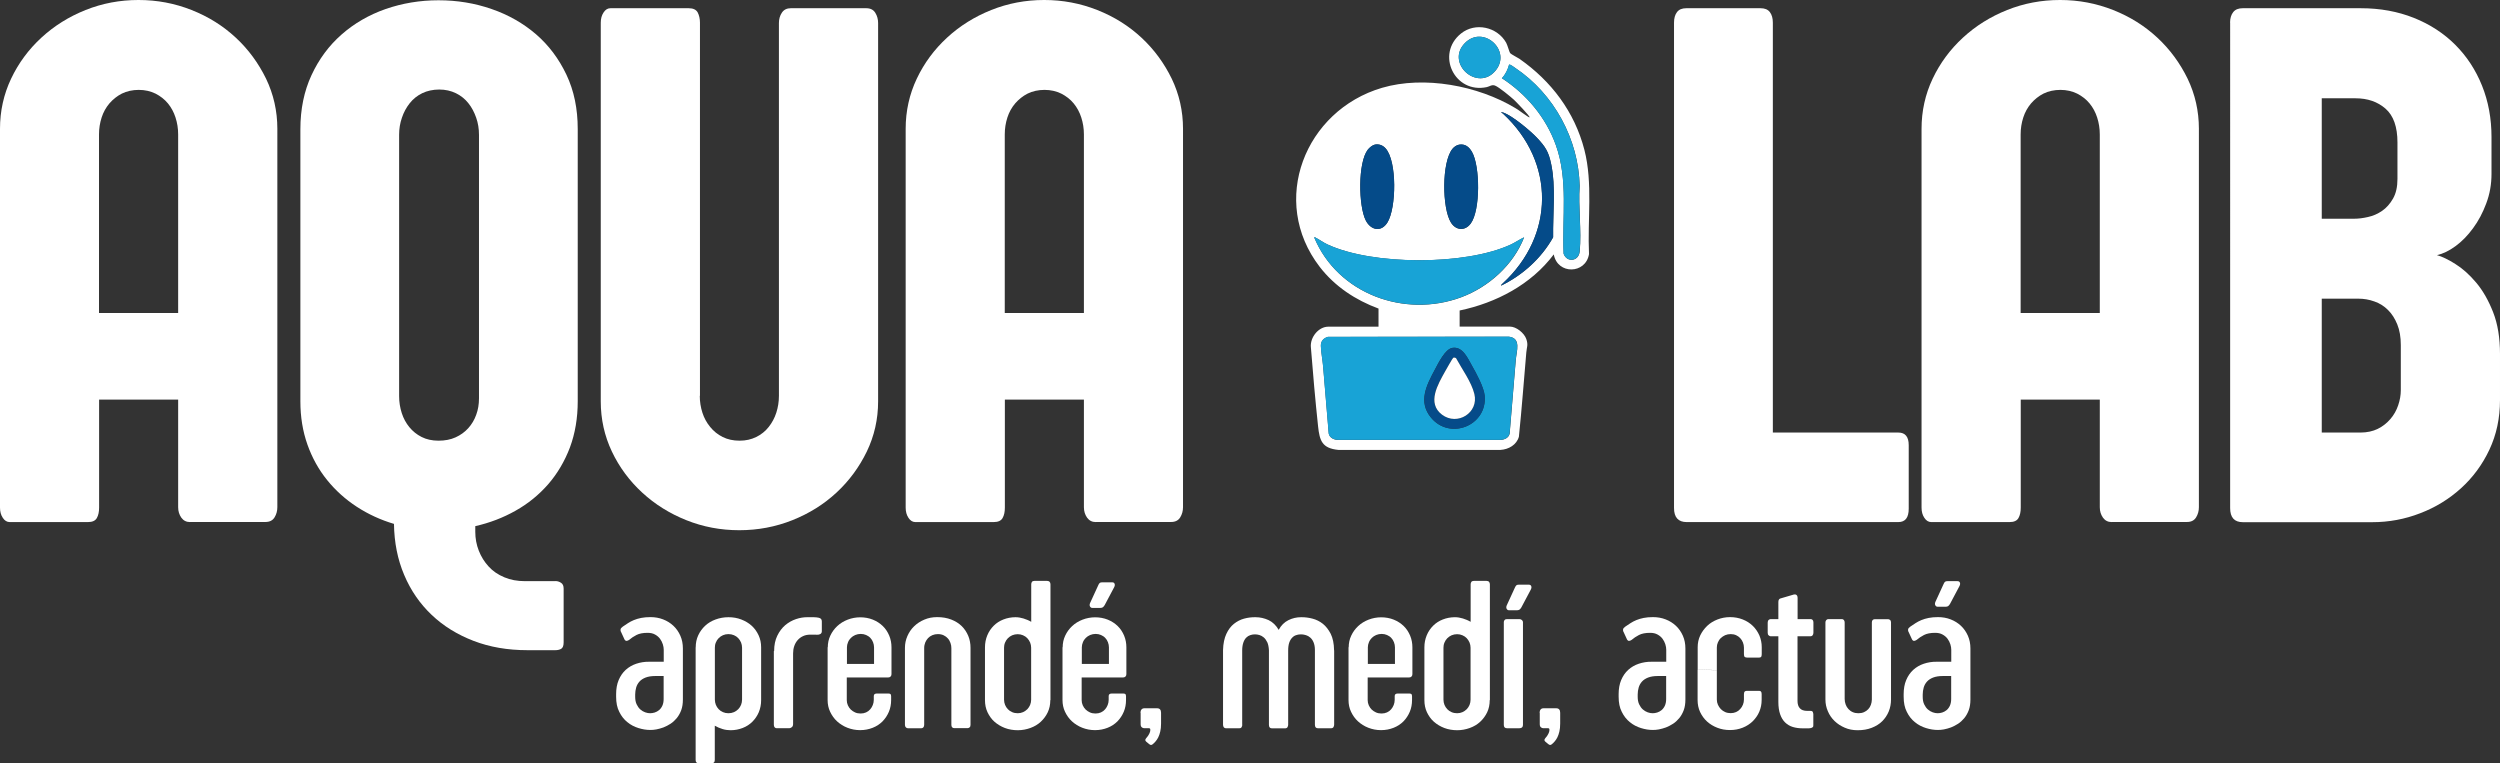 <?xml version="1.0" encoding="UTF-8"?>
<svg id="Capa_1" data-name="Capa 1" xmlns="http://www.w3.org/2000/svg" viewBox="0 0 276.73 84.47">
  <rect x="0" y="0" width="276.73" height="84.47" fill="#333333" stroke="none"/>
  <defs>
    <style>
      .cls-1 {
        fill: #fff;
      }

      .cls-2 {
        fill: #054b89;
      }

      .cls-3 {
        fill: #18a3d6;
      }
    </style>
  </defs>
  <g>
    <path class="cls-1" d="M21.04,57.79c-.41,0-.73-.16-.97-.49-.23-.33-.35-.71-.35-1.15v-11.92H10.97v11.96c0,.47-.08,.85-.25,1.15-.17,.3-.49,.45-.99,.45H1.07c-.3,0-.56-.16-.76-.47-.21-.31-.31-.69-.31-1.13V14.26c0-1.97,.41-3.82,1.23-5.55s1.94-3.24,3.35-4.54c1.41-1.3,3.04-2.32,4.89-3.06s3.8-1.11,5.86-1.11,4.01,.37,5.88,1.11,3.49,1.76,4.89,3.06c1.4,1.3,2.51,2.82,3.35,4.54,.83,1.73,1.25,3.58,1.25,5.55V56.14c0,.41-.1,.79-.31,1.13-.21,.34-.54,.51-1.01,.51h-8.34Zm-10.07-23.14h8.75V14.88c0-.66-.1-1.28-.29-1.87-.19-.59-.47-1.11-.84-1.56-.37-.45-.83-.81-1.38-1.09-.55-.27-1.17-.41-1.85-.41s-1.33,.14-1.87,.41c-.53,.27-.99,.64-1.38,1.09-.38,.45-.67,.97-.86,1.56-.19,.59-.29,1.21-.29,1.87v19.77Z"/>
    <path class="cls-1" d="M61.48,64.32c.22,0,.42,.06,.62,.19,.19,.12,.29,.33,.29,.64v5.96c0,.38-.1,.62-.29,.72-.19,.1-.4,.14-.62,.14h-3.12c-2.16,0-4.14-.34-5.94-1.03-1.79-.69-3.34-1.64-4.64-2.88-1.3-1.23-2.32-2.71-3.04-4.42-.73-1.71-1.1-3.6-1.13-5.65-1.48-.44-2.85-1.07-4.11-1.89-1.26-.82-2.36-1.81-3.29-2.96-.93-1.15-1.66-2.46-2.18-3.93-.52-1.47-.78-3.06-.78-4.79V14.3c0-2.22,.41-4.21,1.23-5.98,.82-1.77,1.93-3.27,3.33-4.5s3.02-2.17,4.87-2.82c1.85-.64,3.8-.97,5.86-.97s4.01,.32,5.88,.97c1.86,.64,3.5,1.58,4.91,2.79,1.41,1.22,2.53,2.71,3.37,4.48,.84,1.77,1.25,3.77,1.25,6.02v30.13c0,1.86-.29,3.56-.86,5.1-.58,1.53-1.38,2.89-2.4,4.07-1.03,1.18-2.23,2.16-3.62,2.94-1.38,.78-2.87,1.35-4.46,1.71v.62c0,.74,.13,1.44,.39,2.1s.62,1.24,1.09,1.75c.46,.51,1.04,.9,1.73,1.19,.68,.29,1.45,.43,2.3,.43h3.37Zm-17.3-20.47c0,.66,.1,1.28,.29,1.87,.19,.59,.47,1.11,.84,1.56,.37,.45,.82,.82,1.36,1.09,.53,.27,1.16,.41,1.87,.41s1.34-.12,1.89-.37c.55-.25,1.01-.58,1.4-1.01,.38-.42,.68-.92,.88-1.48,.21-.56,.31-1.17,.31-1.83V14.92c0-.66-.1-1.29-.31-1.89-.21-.6-.49-1.14-.86-1.6-.37-.47-.83-.84-1.38-1.11-.55-.27-1.17-.41-1.85-.41s-1.34,.14-1.89,.41c-.55,.27-1.01,.64-1.38,1.11-.37,.47-.66,1-.86,1.6-.21,.6-.31,1.23-.31,1.89v28.93Z"/>
    <path class="cls-1" d="M77.46,43.81c0,.66,.1,1.28,.29,1.87,.19,.59,.48,1.12,.86,1.58,.38,.47,.84,.84,1.38,1.11,.54,.27,1.16,.41,1.87,.41s1.3-.14,1.85-.41c.55-.27,1.01-.64,1.38-1.11,.37-.47,.65-.99,.84-1.58,.19-.59,.29-1.21,.29-1.87V2.55c0-.44,.11-.82,.33-1.15,.22-.33,.55-.49,.99-.49h8.34c.47,0,.8,.17,1.01,.51,.21,.34,.31,.72,.31,1.13V44.43c0,1.97-.42,3.82-1.25,5.55-.84,1.73-1.95,3.24-3.35,4.54-1.4,1.3-3.03,2.32-4.89,3.06s-3.82,1.11-5.88,1.11-4.01-.37-5.86-1.11-3.48-1.76-4.89-3.06c-1.41-1.3-2.53-2.81-3.35-4.54-.82-1.73-1.23-3.58-1.23-5.55V2.51c0-.44,.1-.81,.31-1.13s.46-.47,.76-.47h8.67c.49,0,.82,.16,.99,.47,.16,.31,.25,.69,.25,1.13V43.81Z"/>
    <path class="cls-1" d="M121.3,57.79c-.41,0-.73-.16-.97-.49-.23-.33-.35-.71-.35-1.15v-11.92h-8.75v11.96c0,.47-.08,.85-.25,1.15-.17,.3-.49,.45-.99,.45h-8.67c-.3,0-.56-.16-.76-.47-.21-.31-.31-.69-.31-1.13V14.26c0-1.97,.41-3.82,1.23-5.55s1.94-3.24,3.35-4.54c1.41-1.3,3.04-2.32,4.89-3.06s3.8-1.11,5.86-1.11,4.01,.37,5.88,1.11,3.49,1.76,4.89,3.06c1.4,1.3,2.51,2.82,3.35,4.54,.83,1.73,1.25,3.58,1.25,5.55V56.14c0,.41-.1,.79-.31,1.13-.21,.34-.54,.51-1.01,.51h-8.34Zm-10.07-23.14h8.75V14.88c0-.66-.1-1.28-.29-1.87-.19-.59-.47-1.11-.84-1.56-.37-.45-.83-.81-1.38-1.09-.55-.27-1.17-.41-1.85-.41s-1.33,.14-1.87,.41c-.53,.27-.99,.64-1.38,1.09-.38,.45-.67,.97-.86,1.56-.19,.59-.29,1.21-.29,1.87v19.77Z"/>
    <path class="cls-1" d="M185.3,2.51c0-.49,.11-.88,.33-1.17,.22-.29,.56-.43,1.03-.43h8.22c.47,0,.81,.14,1.03,.43,.22,.29,.33,.68,.33,1.17V47.88h13.89c.77,0,1.15,.47,1.15,1.4v7.03c0,.99-.38,1.48-1.15,1.48h-23.43c-.93,0-1.4-.52-1.4-1.56V2.51Z"/>
    <path class="cls-1" d="M233.75,57.79c-.41,0-.73-.16-.97-.49-.23-.33-.35-.71-.35-1.15v-11.92h-8.75v11.96c0,.47-.08,.85-.25,1.15-.17,.3-.49,.45-.99,.45h-8.67c-.3,0-.56-.16-.76-.47-.21-.31-.31-.69-.31-1.13V14.26c0-1.97,.41-3.82,1.23-5.55s1.94-3.24,3.35-4.54c1.41-1.3,3.04-2.32,4.89-3.06s3.8-1.11,5.86-1.11,4.01,.37,5.88,1.11,3.49,1.76,4.89,3.06c1.4,1.3,2.51,2.82,3.35,4.54,.83,1.73,1.25,3.58,1.25,5.55V56.14c0,.41-.1,.79-.31,1.13-.21,.34-.54,.51-1.01,.51h-8.34Zm-10.07-23.14h8.75V14.88c0-.66-.1-1.28-.29-1.87-.19-.59-.47-1.11-.84-1.56-.37-.45-.83-.81-1.38-1.09-.55-.27-1.17-.41-1.85-.41s-1.33,.14-1.87,.41c-.53,.27-.99,.64-1.38,1.09-.38,.45-.67,.97-.86,1.56-.19,.59-.29,1.21-.29,1.87v19.77Z"/>
    <path class="cls-1" d="M246.85,2.51c0-.49,.12-.88,.35-1.17,.23-.29,.58-.43,1.05-.43h13.07c2.14,0,4.1,.36,5.88,1.07,1.78,.71,3.31,1.71,4.58,2.98,1.27,1.27,2.26,2.78,2.96,4.52,.7,1.74,1.05,3.64,1.05,5.69v4.07c0,1.15-.19,2.24-.58,3.27-.38,1.03-.87,1.95-1.46,2.75-.59,.81-1.24,1.47-1.95,1.99-.71,.52-1.4,.85-2.05,.99,.58,.16,1.26,.49,2.05,.99,.79,.49,1.56,1.18,2.3,2.06,.74,.88,1.36,1.97,1.87,3.27,.51,1.3,.76,2.84,.76,4.62v5.1c0,2-.39,3.83-1.17,5.49-.78,1.66-1.83,3.08-3.14,4.27-1.31,1.19-2.82,2.12-4.52,2.77-1.7,.66-3.47,.99-5.3,.99h-14.34c-.93,0-1.4-.52-1.4-1.56V2.51Zm10.15,8.38v13.32h3.62c.44,0,.94-.06,1.5-.19,.56-.12,1.08-.35,1.56-.68s.88-.78,1.21-1.36c.33-.58,.49-1.3,.49-2.18v-4.03c0-1.73-.44-2.97-1.32-3.74-.88-.77-1.99-1.15-3.33-1.15h-3.74Zm0,22.15v14.84h4.27c.74,0,1.38-.14,1.93-.41,.55-.27,1.01-.64,1.4-1.09s.67-.96,.86-1.52c.19-.56,.29-1.12,.29-1.66v-5.01c0-.88-.13-1.64-.39-2.28-.26-.64-.6-1.18-1.03-1.6-.42-.42-.92-.74-1.5-.94-.58-.21-1.17-.31-1.77-.31h-4.07Z"/>
  </g>
  <g>
    <path class="cls-1" d="M68.74,69.96c-.05-.09-.06-.19-.05-.29,.01-.1,.1-.2,.25-.31,.18-.13,.37-.25,.57-.38,.2-.13,.41-.24,.65-.34,.24-.1,.51-.18,.81-.24,.3-.06,.64-.09,1.03-.09,.5,0,.96,.08,1.4,.25,.44,.17,.82,.41,1.14,.71s.58,.67,.77,1.1c.19,.43,.28,.9,.28,1.41v5.66c0,.44-.06,.83-.18,1.16-.12,.33-.29,.63-.49,.88-.21,.25-.43,.46-.69,.63s-.52,.3-.79,.41c-.27,.1-.54,.17-.79,.22s-.48,.06-.68,.06c-.42,0-.85-.07-1.3-.21-.45-.14-.86-.35-1.22-.65-.37-.29-.67-.67-.9-1.14-.24-.46-.35-1.02-.35-1.68v-.28c0-.59,.09-1.11,.28-1.56,.19-.45,.45-.83,.78-1.13,.33-.3,.72-.53,1.17-.68s.93-.23,1.45-.22h1.59v-1.32c0-.19-.03-.39-.1-.61-.07-.22-.17-.42-.31-.61-.14-.19-.33-.35-.55-.47-.23-.13-.5-.19-.83-.19-.51,0-.92,.08-1.23,.24s-.58,.34-.81,.54c-.09,.06-.18,.1-.27,.11-.09,.01-.17-.04-.24-.15l-.39-.85Zm4.73,4.87h-.94c-.43,0-.78,.06-1.07,.17-.28,.11-.51,.26-.68,.45-.17,.19-.29,.41-.36,.65-.07,.25-.11,.51-.11,.78v.24c0,.33,.05,.61,.16,.84s.24,.42,.41,.57c.17,.15,.35,.25,.54,.32s.38,.1,.55,.1c.16,0,.33-.03,.5-.08s.34-.15,.49-.27c.15-.13,.27-.29,.36-.49,.09-.2,.14-.45,.14-.74v-2.54Z"/>
    <path class="cls-1" d="M77.01,71.65c0-.48,.09-.92,.28-1.33,.19-.41,.45-.76,.77-1.06s.71-.53,1.15-.69,.91-.25,1.42-.25,.98,.08,1.42,.25,.83,.4,1.15,.69,.58,.65,.77,1.06c.19,.41,.28,.85,.28,1.33v5.85c0,.49-.09,.93-.26,1.34-.17,.4-.41,.75-.71,1.05s-.66,.53-1.07,.69-.86,.25-1.34,.25c-.3,0-.6-.04-.89-.13-.3-.09-.58-.21-.86-.37v3.79c0,.24-.11,.37-.34,.37h-1.43c-.24,0-.35-.12-.35-.37v-12.46Zm2.12,5.8c0,.2,.04,.39,.11,.57,.07,.18,.18,.34,.31,.48s.29,.25,.48,.33c.18,.08,.38,.12,.6,.12s.42-.04,.61-.12c.18-.08,.34-.19,.48-.33,.13-.14,.24-.3,.31-.48,.07-.18,.11-.37,.11-.58v-5.75c0-.2-.04-.39-.11-.57-.08-.18-.18-.34-.31-.48-.13-.14-.29-.25-.48-.33s-.39-.12-.61-.12-.41,.04-.6,.12-.34,.19-.48,.33-.24,.3-.31,.48c-.08,.18-.11,.37-.11,.57v5.76Z"/>
    <path class="cls-1" d="M85.69,72.07c0-.66,.12-1.23,.35-1.7,.23-.48,.53-.87,.88-1.17,.36-.3,.75-.52,1.19-.67s.86-.21,1.26-.21c.25,0,.49,0,.7,0,.22,0,.4,.03,.56,.06,.23,.05,.34,.18,.34,.4v1.09c0,.14-.05,.24-.16,.31-.11,.06-.22,.09-.35,.08-.13,0-.26-.01-.38-.01h-.38c-.3,0-.56,.05-.8,.16-.24,.11-.43,.25-.6,.44-.16,.18-.29,.4-.38,.66-.09,.26-.13,.53-.13,.82v7.81c0,.17-.05,.29-.15,.36-.1,.08-.19,.11-.28,.11h-1.39c-.09,0-.16-.03-.22-.1-.06-.07-.09-.16-.09-.28v-8.16Z"/>
    <path class="cls-1" d="M91.63,71.65c0-.46,.09-.89,.28-1.29,.19-.41,.45-.76,.77-1.06s.71-.54,1.15-.71c.44-.17,.91-.26,1.4-.26s.97,.09,1.39,.26c.42,.17,.79,.41,1.1,.71s.54,.66,.71,1.06c.17,.41,.25,.84,.25,1.29v2.97c0,.11-.03,.2-.1,.27-.07,.07-.16,.1-.27,.1h-4.58v2.51c0,.2,.04,.39,.12,.57,.08,.18,.19,.34,.32,.47,.14,.13,.3,.24,.48,.32,.18,.08,.39,.12,.61,.12s.42-.04,.6-.12,.33-.19,.46-.34,.22-.3,.29-.48c.07-.18,.11-.37,.11-.57v-.42c0-.09,.03-.17,.09-.21,.06-.05,.13-.07,.22-.07h1.34c.07,0,.13,.02,.19,.05,.05,.04,.08,.12,.08,.25v.42c0,.46-.08,.9-.25,1.3-.17,.4-.4,.75-.7,1.06-.3,.3-.66,.54-1.09,.71s-.89,.26-1.39,.26-.96-.09-1.4-.26-.82-.41-1.15-.71-.58-.66-.77-1.06c-.19-.4-.28-.83-.28-1.3v-5.85Zm2.12,1.84h3v-1.83c0-.2-.04-.39-.11-.57-.07-.19-.17-.34-.3-.48s-.29-.24-.47-.32-.38-.12-.59-.12-.42,.04-.61,.12c-.19,.08-.35,.19-.48,.32s-.25,.29-.32,.48c-.08,.18-.12,.38-.12,.57v1.83Z"/>
    <path class="cls-1" d="M105.31,71.76c0-.2-.03-.4-.1-.59-.07-.19-.16-.36-.29-.5-.13-.15-.28-.26-.47-.35-.19-.09-.4-.13-.64-.13-.22,0-.42,.04-.61,.12s-.34,.19-.47,.32c-.13,.14-.23,.3-.31,.48-.07,.19-.12,.38-.12,.6v8.52c0,.12-.03,.21-.09,.28-.06,.07-.13,.1-.22,.1h-1.5c-.08,0-.15-.03-.22-.1-.07-.07-.1-.16-.1-.28v-8.52c0-.46,.09-.89,.27-1.3,.18-.41,.42-.77,.74-1.08s.7-.56,1.13-.74c.44-.19,.91-.28,1.43-.28,.58,0,1.1,.09,1.56,.27,.46,.18,.84,.42,1.16,.73,.31,.31,.55,.67,.72,1.08,.17,.41,.25,.85,.25,1.32v8.53c0,.12-.03,.21-.1,.27-.07,.06-.14,.09-.22,.09h-1.49c-.09,0-.16-.03-.22-.09-.06-.06-.09-.15-.09-.27v-8.48Z"/>
    <path class="cls-1" d="M116.26,77.5c0,.49-.09,.93-.28,1.34-.19,.4-.45,.75-.77,1.05s-.71,.53-1.15,.69-.91,.25-1.4,.25-.99-.08-1.43-.25-.82-.4-1.15-.69-.58-.65-.77-1.05c-.19-.41-.28-.85-.28-1.34v-5.85c0-.48,.09-.92,.26-1.33,.17-.41,.41-.76,.71-1.06s.66-.53,1.07-.69,.86-.25,1.34-.25c.29,0,.59,.05,.88,.14s.59,.21,.86,.37v-4.15c0-.11,.03-.2,.08-.27,.05-.07,.14-.11,.26-.11h1.43c.12,0,.21,.04,.27,.11s.09,.16,.09,.27v12.82Zm-2.12-5.8c0-.2-.04-.39-.11-.57-.08-.18-.18-.34-.31-.48-.13-.14-.29-.25-.48-.33-.18-.08-.38-.12-.59-.12s-.42,.04-.61,.12c-.18,.08-.34,.19-.48,.33-.13,.14-.24,.3-.31,.48-.08,.19-.11,.38-.11,.57v5.75c0,.2,.04,.39,.11,.57,.07,.18,.18,.34,.31,.48,.13,.14,.29,.25,.48,.33,.18,.08,.39,.12,.61,.12s.41-.04,.59-.12c.18-.08,.34-.19,.48-.33,.13-.14,.24-.3,.31-.48,.07-.18,.11-.37,.11-.57v-5.76Z"/>
    <path class="cls-1" d="M117.63,71.65c0-.46,.09-.89,.28-1.29,.19-.41,.45-.76,.77-1.06s.71-.54,1.15-.71c.44-.17,.91-.26,1.4-.26s.97,.09,1.39,.26c.42,.17,.79,.41,1.1,.71s.54,.66,.71,1.06c.17,.41,.25,.84,.25,1.29v2.97c0,.11-.03,.2-.1,.27-.07,.07-.16,.1-.27,.1h-4.58v2.51c0,.2,.04,.39,.12,.57,.08,.18,.19,.34,.32,.47,.14,.13,.3,.24,.48,.32,.18,.08,.39,.12,.61,.12s.42-.04,.6-.12,.33-.19,.46-.34,.22-.3,.29-.48c.07-.18,.11-.37,.11-.57v-.42c0-.09,.03-.17,.09-.21,.06-.05,.13-.07,.22-.07h1.34c.07,0,.13,.02,.19,.05,.05,.04,.08,.12,.08,.25v.42c0,.46-.08,.9-.25,1.3-.17,.4-.4,.75-.7,1.06-.3,.3-.66,.54-1.09,.71s-.89,.26-1.39,.26-.96-.09-1.4-.26-.82-.41-1.15-.71-.58-.66-.77-1.06c-.19-.4-.28-.83-.28-1.3v-5.85Zm2.12,1.84h3v-1.83c0-.2-.04-.39-.11-.57-.07-.19-.17-.34-.3-.48s-.29-.24-.47-.32-.38-.12-.59-.12-.42,.04-.61,.12c-.19,.08-.35,.19-.48,.32s-.25,.29-.32,.48c-.08,.18-.12,.38-.12,.57v1.83Zm2.55-6.54c-.09,.15-.17,.24-.24,.28-.07,.04-.16,.06-.25,.06h-.91c-.1,0-.18-.05-.24-.15-.06-.1-.06-.23,0-.38l.9-1.96c.05-.13,.11-.22,.17-.27,.06-.05,.14-.07,.25-.07h1.14c.13,0,.22,.05,.26,.17,.04,.11,.02,.23-.05,.37l-1.04,1.96Z"/>
    <path class="cls-1" d="M126.24,78.91c0-.16,.04-.28,.11-.37,.07-.09,.18-.14,.33-.14h1.4c.29,0,.44,.17,.44,.5v1.19c0,.35-.03,.64-.09,.89-.06,.25-.13,.46-.22,.64-.09,.18-.19,.32-.29,.44s-.2,.22-.29,.29c-.06,.06-.13,.1-.19,.11-.06,.01-.14-.01-.22-.08l-.35-.29c-.09-.09-.11-.17-.08-.24,.04-.08,.07-.13,.11-.17,.13-.14,.23-.29,.31-.45,.08-.16,.12-.29,.12-.41,0-.06,0-.11-.02-.15-.02-.04-.06-.06-.12-.06h-.54c-.1,0-.19-.04-.27-.11-.08-.07-.12-.18-.12-.34v-1.25Z"/>
    <path class="cls-1" d="M137.51,80.22c0,.09-.02,.17-.07,.26-.04,.09-.12,.13-.24,.13h-1.5c-.11,0-.19-.04-.24-.11-.05-.07-.08-.17-.08-.28v-8.27c.02-.72,.15-1.32,.37-1.79,.22-.47,.5-.84,.84-1.11,.34-.27,.71-.46,1.11-.57,.4-.11,.8-.16,1.2-.16h.08c.5,0,.98,.11,1.44,.32,.46,.22,.83,.58,1.12,1.08,.27-.5,.63-.85,1.07-1.07,.44-.22,.91-.33,1.4-.33h.08c.38,0,.79,.05,1.2,.16,.42,.11,.8,.3,1.14,.57,.35,.28,.63,.65,.87,1.11,.23,.47,.36,1.07,.37,1.8,0,.02,.01,.04,.01,.07v8.19c0,.09-.03,.18-.08,.27-.05,.08-.14,.12-.25,.12h-1.48c-.21,0-.32-.13-.32-.39v-8.28c0-.34-.06-.62-.15-.84s-.22-.4-.36-.52c-.15-.13-.3-.22-.47-.27-.17-.05-.32-.08-.47-.09h-.17c-.16,0-.32,.04-.47,.09-.16,.05-.3,.14-.43,.28-.13,.13-.24,.31-.32,.54-.08,.23-.12,.52-.12,.89v8.21c0,.09-.03,.18-.08,.27-.05,.08-.14,.12-.25,.12h-1.48c-.21,0-.32-.13-.32-.39v-8.25c-.02-.36-.08-.66-.18-.88-.11-.23-.24-.41-.39-.54-.15-.13-.32-.22-.49-.27-.17-.05-.33-.07-.47-.07h-.09c-.15,0-.3,.04-.46,.09-.16,.05-.3,.14-.43,.27s-.24,.31-.32,.54c-.08,.23-.13,.52-.13,.87v8.23Z"/>
    <path class="cls-1" d="M149.29,71.65c0-.46,.09-.89,.28-1.29,.19-.41,.45-.76,.77-1.06s.71-.54,1.15-.71c.44-.17,.91-.26,1.4-.26s.97,.09,1.39,.26c.42,.17,.79,.41,1.1,.71s.54,.66,.71,1.06c.17,.41,.25,.84,.25,1.29v2.97c0,.11-.03,.2-.1,.27-.07,.07-.16,.1-.27,.1h-4.58v2.51c0,.2,.04,.39,.12,.57,.08,.18,.19,.34,.32,.47,.14,.13,.3,.24,.48,.32,.18,.08,.39,.12,.61,.12s.42-.04,.6-.12,.33-.19,.46-.34,.22-.3,.29-.48c.07-.18,.11-.37,.11-.57v-.42c0-.09,.03-.17,.09-.21,.06-.05,.13-.07,.22-.07h1.34c.07,0,.13,.02,.19,.05,.05,.04,.08,.12,.08,.25v.42c0,.46-.08,.9-.25,1.3-.17,.4-.4,.75-.7,1.06-.3,.3-.66,.54-1.09,.71s-.89,.26-1.39,.26-.96-.09-1.4-.26-.82-.41-1.15-.71-.58-.66-.77-1.06c-.19-.4-.28-.83-.28-1.3v-5.85Zm2.12,1.84h3v-1.83c0-.2-.04-.39-.11-.57-.07-.19-.17-.34-.3-.48s-.29-.24-.47-.32-.38-.12-.59-.12-.42,.04-.61,.12c-.19,.08-.35,.19-.48,.32s-.25,.29-.32,.48c-.08,.18-.12,.38-.12,.57v1.83Z"/>
    <path class="cls-1" d="M164.9,77.5c0,.49-.09,.93-.28,1.34-.19,.4-.45,.75-.77,1.05s-.71,.53-1.15,.69-.91,.25-1.4,.25-.99-.08-1.43-.25-.82-.4-1.15-.69-.58-.65-.77-1.05c-.19-.41-.28-.85-.28-1.34v-5.85c0-.48,.09-.92,.26-1.33,.17-.41,.41-.76,.71-1.06s.66-.53,1.07-.69,.86-.25,1.34-.25c.29,0,.59,.05,.88,.14s.59,.21,.86,.37v-4.15c0-.11,.03-.2,.08-.27,.05-.07,.14-.11,.26-.11h1.43c.12,0,.21,.04,.27,.11s.09,.16,.09,.27v12.82Zm-2.12-5.8c0-.2-.04-.39-.11-.57-.08-.18-.18-.34-.31-.48-.13-.14-.29-.25-.48-.33-.18-.08-.38-.12-.59-.12s-.42,.04-.61,.12c-.18,.08-.34,.19-.48,.33-.13,.14-.24,.3-.31,.48-.08,.19-.11,.38-.11,.57v5.75c0,.2,.04,.39,.11,.57,.07,.18,.18,.34,.31,.48,.13,.14,.29,.25,.48,.33,.18,.08,.39,.12,.61,.12s.41-.04,.59-.12c.18-.08,.34-.19,.48-.33,.13-.14,.24-.3,.31-.48,.07-.18,.11-.37,.11-.57v-5.76Z"/>
    <path class="cls-1" d="M166.46,68.86c0-.09,.03-.16,.09-.23s.15-.1,.26-.1h1.38c.11,0,.2,.04,.28,.11,.07,.07,.11,.15,.11,.22v11.38c0,.24-.13,.37-.39,.37h-1.38c-.23,0-.35-.12-.35-.37v-11.38Zm1.96-1.65c-.09,.15-.17,.24-.24,.28-.08,.04-.16,.06-.25,.06h-.91c-.1,0-.18-.05-.24-.15-.06-.1-.06-.23,0-.38l.9-1.96c.06-.13,.11-.22,.17-.27,.06-.05,.14-.07,.25-.07h1.14c.13,0,.22,.06,.26,.17,.04,.11,.02,.23-.05,.37l-1.04,1.96Z"/>
    <path class="cls-1" d="M170.42,78.91c0-.16,.04-.28,.11-.37,.07-.09,.18-.14,.33-.14h1.4c.29,0,.44,.17,.44,.5v1.19c0,.35-.03,.64-.09,.89-.06,.25-.13,.46-.22,.64-.09,.18-.19,.32-.29,.44s-.2,.22-.29,.29c-.06,.06-.13,.1-.19,.11-.06,.01-.14-.01-.22-.08l-.35-.29c-.09-.09-.11-.17-.08-.24,.04-.08,.07-.13,.11-.17,.13-.14,.23-.29,.31-.45,.08-.16,.12-.29,.12-.41,0-.06,0-.11-.02-.15-.02-.04-.06-.06-.12-.06h-.54c-.1,0-.19-.04-.27-.11-.08-.07-.12-.18-.12-.34v-1.25Z"/>
    <path class="cls-1" d="M179.71,69.96c-.05-.09-.06-.19-.05-.29,.01-.1,.1-.2,.25-.31,.18-.13,.37-.25,.57-.38,.2-.13,.41-.24,.65-.34,.24-.1,.51-.18,.81-.24,.3-.06,.64-.09,1.03-.09,.5,0,.96,.08,1.4,.25,.44,.17,.82,.41,1.14,.71s.58,.67,.77,1.1c.19,.43,.28,.9,.28,1.41v5.66c0,.44-.06,.83-.18,1.16-.12,.33-.29,.63-.49,.88-.21,.25-.43,.46-.69,.63s-.52,.3-.79,.41c-.27,.1-.54,.17-.79,.22s-.48,.06-.68,.06c-.42,0-.85-.07-1.3-.21-.45-.14-.86-.35-1.22-.65-.37-.29-.67-.67-.9-1.14-.24-.46-.35-1.02-.35-1.68v-.28c0-.59,.09-1.11,.28-1.56,.19-.45,.45-.83,.78-1.13,.33-.3,.72-.53,1.17-.68s.93-.23,1.45-.22h1.59v-1.32c0-.19-.03-.39-.1-.61-.07-.22-.17-.42-.31-.61-.14-.19-.33-.35-.55-.47-.23-.13-.5-.19-.83-.19-.51,0-.92,.08-1.23,.24s-.58,.34-.81,.54c-.09,.06-.18,.1-.27,.11-.09,.01-.17-.04-.24-.15l-.39-.85Zm4.73,4.87h-.94c-.43,0-.78,.06-1.07,.17-.28,.11-.51,.26-.68,.45-.17,.19-.29,.41-.36,.65-.07,.25-.11,.51-.11,.78v.24c0,.33,.05,.61,.16,.84s.24,.42,.41,.57c.17,.15,.35,.25,.54,.32s.38,.1,.55,.1c.16,0,.33-.03,.5-.08s.34-.15,.49-.27c.15-.13,.27-.29,.36-.49,.09-.2,.14-.45,.14-.74v-2.54Z"/>
    <path class="cls-1" d="M187.92,74.12v-2.49c0-.46,.09-.88,.28-1.29,.19-.4,.45-.75,.77-1.06s.71-.54,1.14-.71c.44-.17,.9-.26,1.4-.26s.97,.09,1.4,.26c.43,.17,.8,.41,1.11,.71,.31,.3,.55,.66,.73,1.06,.17,.41,.26,.84,.26,1.29v.78c0,.16-.03,.26-.08,.31-.05,.05-.12,.07-.22,.07h-1.29c-.13,0-.23-.02-.29-.07-.06-.05-.09-.15-.09-.31v-.72c0-.2-.04-.39-.11-.57-.07-.18-.17-.34-.3-.48-.13-.14-.28-.25-.46-.33-.18-.08-.38-.12-.6-.12s-.42,.04-.61,.12c-.18,.08-.34,.19-.48,.32-.14,.13-.24,.29-.32,.47-.08,.18-.12,.37-.12,.57v2.51l-2.12-.08Zm2.12,.08v3.24c0,.2,.04,.39,.12,.57,.08,.18,.19,.34,.32,.48,.14,.14,.3,.25,.48,.33,.18,.08,.39,.12,.61,.12s.42-.04,.6-.12c.18-.08,.33-.19,.46-.34,.13-.14,.23-.3,.3-.48,.07-.18,.11-.37,.11-.57v-.58c0-.15,.03-.25,.08-.3,.05-.05,.14-.08,.25-.08h1.33c.09,0,.17,.02,.22,.07s.08,.15,.08,.29v.65c0,.46-.09,.9-.26,1.3-.17,.4-.42,.75-.73,1.06-.31,.3-.68,.54-1.11,.71s-.89,.26-1.4,.26-.96-.08-1.4-.25-.82-.4-1.14-.69-.58-.65-.77-1.05c-.19-.41-.28-.85-.28-1.34v-3.37l2.12,.08Z"/>
    <path class="cls-1" d="M198.97,68.53h1.46c.08,0,.15,.03,.21,.09,.06,.06,.09,.15,.09,.28v1.14c0,.11-.03,.2-.09,.28-.06,.08-.14,.11-.24,.11h-1.43v7.16c0,.34,.08,.61,.25,.8,.17,.2,.45,.3,.85,.3h.33c.15,0,.24,.04,.27,.14,.03,.09,.05,.17,.05,.23v1.21s0,.08-.01,.12c0,.04-.03,.08-.07,.11s-.09,.06-.16,.08c-.07,.02-.17,.04-.28,.04h-.66c-.39,0-.76-.05-1.09-.15s-.61-.27-.85-.5c-.24-.23-.42-.53-.55-.9-.13-.37-.2-.83-.2-1.37v-7.27h-.86c-.06,0-.13-.03-.21-.1-.08-.07-.11-.16-.11-.29v-1.13c0-.13,.04-.23,.11-.29,.07-.06,.14-.09,.21-.09h.86v-1.9c0-.24,.1-.38,.31-.41l1.43-.42c.11-.02,.2,0,.28,.07,.07,.06,.11,.16,.11,.29v2.37Z"/>
    <path class="cls-1" d="M202.06,68.91c0-.12,.03-.21,.1-.28,.07-.07,.14-.1,.22-.1h1.5c.09,0,.16,.03,.22,.1s.09,.16,.09,.28v8.46c0,.21,.04,.42,.11,.61,.07,.19,.17,.36,.31,.51s.29,.26,.48,.34c.18,.08,.39,.12,.62,.12s.44-.04,.62-.12c.18-.08,.34-.19,.47-.33,.13-.14,.23-.3,.29-.48,.07-.18,.1-.37,.11-.58v-8.54c0-.12,.03-.21,.09-.27,.06-.06,.14-.09,.22-.09h1.49c.08,0,.15,.03,.22,.09,.07,.06,.1,.15,.1,.27v8.53c0,.46-.08,.9-.25,1.32-.17,.41-.41,.77-.72,1.08-.31,.31-.7,.55-1.16,.73-.46,.18-.97,.27-1.56,.27-.52,0-1-.09-1.43-.28-.44-.19-.81-.43-1.13-.74-.32-.31-.57-.67-.74-1.08-.18-.41-.27-.84-.27-1.3v-8.52Z"/>
    <path class="cls-1" d="M211.26,69.96c-.05-.09-.06-.19-.05-.29,.01-.1,.1-.2,.25-.31,.18-.13,.37-.25,.57-.38,.2-.13,.41-.24,.65-.34,.24-.1,.51-.18,.81-.24,.3-.06,.64-.09,1.03-.09,.5,0,.96,.08,1.4,.25,.44,.17,.82,.41,1.14,.71s.58,.67,.77,1.1c.19,.43,.28,.9,.28,1.41v5.66c0,.44-.06,.83-.18,1.16-.12,.33-.29,.63-.49,.88-.21,.25-.43,.46-.69,.63s-.52,.3-.79,.41c-.27,.1-.54,.17-.79,.22s-.48,.06-.68,.06c-.42,0-.85-.07-1.3-.21-.45-.14-.86-.35-1.22-.65-.37-.29-.67-.67-.9-1.14-.24-.46-.35-1.02-.35-1.68v-.28c0-.59,.09-1.11,.28-1.56,.19-.45,.45-.83,.78-1.13,.33-.3,.72-.53,1.17-.68s.93-.23,1.45-.22h1.59v-1.32c0-.19-.03-.39-.1-.61-.07-.22-.17-.42-.31-.61-.14-.19-.33-.35-.55-.47-.23-.13-.5-.19-.83-.19-.51,0-.92,.08-1.23,.24s-.58,.34-.81,.54c-.09,.06-.18,.1-.27,.11-.09,.01-.17-.04-.24-.15l-.39-.85Zm4.73,4.87h-.94c-.43,0-.78,.06-1.07,.17-.28,.11-.51,.26-.68,.45-.17,.19-.29,.41-.36,.65-.07,.25-.11,.51-.11,.78v.24c0,.33,.05,.61,.16,.84s.24,.42,.41,.57c.17,.15,.35,.25,.54,.32s.38,.1,.55,.1c.16,0,.33-.03,.5-.08s.34-.15,.49-.27c.15-.13,.27-.29,.36-.49,.09-.2,.14-.45,.14-.74v-2.54Zm-.12-8.01c-.09,.15-.17,.24-.24,.28-.07,.04-.16,.06-.25,.06h-.91c-.1,0-.18-.05-.24-.15-.06-.1-.06-.23,0-.38l.9-1.96c.05-.13,.11-.22,.17-.27,.06-.05,.14-.07,.25-.07h1.14c.13,0,.22,.06,.26,.17,.04,.11,.02,.23-.05,.37l-1.04,1.96Z"/>
  </g>
  <g>
    <path class="cls-1" d="M152.6,34.16c-2.55-.94-4.84-2.45-6.51-4.61-5.63-7.3-1.64-17.32,6.89-19.83,4.67-1.37,10.63-.24,14.75,2.24,.19,.07,1.51,1.1,1.58,1.03,.1-.09-1.57-1.8-1.72-1.94-.4-.36-1.66-1.41-2.11-1.58-.34-.13-.59,.1-.9,.17-3.56,.77-5.69-3.65-2.86-5.93,1.59-1.28,4.02-.73,5,1.02,.15,.27,.36,1.06,.44,1.15,.14,.15,.79,.47,1.03,.63,3.53,2.47,6.1,5.87,7.19,10.08,.95,3.7,.33,7.74,.51,11.54-.37,2.23-3.49,2.28-3.9,.03-2.51,3.34-6.37,5.36-10.42,6.21v1.78h5.56c.71,0,1.59,.71,1.82,1.38s.05,.87,0,1.48c-.27,3.11-.5,6.22-.82,9.33-.25,.9-1.14,1.41-2.04,1.46h-17.95c-1.8-.18-2.07-1.02-2.24-2.61-.31-2.91-.57-5.88-.8-8.79-.08-1.07,.85-2.24,1.93-2.24h5.56v-2Zm9.55-29.39c-2.18,2.22,1.41,5.44,3.39,3.05,1.84-2.21-1.36-5.12-3.39-3.05Zm4.9,2.38c-.15,.55-.4,1.09-.8,1.51,2.72,1.77,4.88,4.34,5.98,7.42,1.37,3.85,.67,7.98,.85,12,.35,1.01,1.67,.87,1.78-.24,.23-2.28-.17-4.93,0-7.25-.12-5.17-2.83-10.17-7.11-13.05-.12-.08-.6-.45-.69-.38Zm-.86,5.35c.09,0,.16,.06,.22,.12,5.75,5.34,5.7,13.45-.07,18.75-.06,.05-.2,.16-.18,.25,2.39-1.17,4.46-3.03,5.76-5.36-.04-2.62,.32-5.53-.22-8.11-.28-1.36-.64-1.91-1.58-2.91-.74-.78-2.71-2.42-3.69-2.77-.06-.02-.26-.09-.25,.03Zm-14.03,3.52c-.26,.05-.58,.34-.75,.54-1.12,1.44-1.04,6.25-.23,7.84,.56,1.09,1.71,1.34,2.4,.22,.98-1.59,1.07-6.76-.2-8.19-.32-.36-.74-.51-1.22-.42Zm9.34,0c-.28,.05-.54,.23-.72,.45-1.21,1.46-1.16,6.58-.18,8.16,.55,.89,1.55,.98,2.19,.12,1.09-1.47,1.05-6.36,.14-7.93-.32-.56-.76-.92-1.44-.8Zm7.21,10.25c-.51,.24-.98,.57-1.49,.81-5.01,2.32-15.28,2.31-20.28-.02-.47-.22-.86-.52-1.29-.74-.05-.03-.13-.11-.17-.02,2.61,6.24,10,8.93,16.26,6.61,3.06-1.14,5.78-3.58,6.97-6.64Zm-21.71,11.02c-.49,.14-.8,.47-.79,1,.02,.7,.19,1.55,.25,2.27,.21,2.48,.41,4.95,.62,7.43,.1,.49,.61,.71,1.07,.71h17.95c.45-.03,.91-.24,1.01-.71,.22-2.72,.45-5.45,.68-8.17,.08-.95,.63-2.39-.77-2.55l-20.02,.02Z"/>
    <path class="cls-3" d="M146.99,37.28l20.02-.02c1.39,.17,.85,1.6,.77,2.55-.23,2.72-.46,5.45-.68,8.17-.1,.47-.56,.69-1.01,.71h-17.95c-.46,0-.97-.22-1.07-.71-.21-2.48-.41-4.95-.62-7.43-.06-.72-.23-1.57-.25-2.27-.01-.53,.29-.86,.79-1Zm13.77,1.23c-.8,.13-1.55,1.69-1.92,2.38-.93,1.74-1.91,3.57-.43,5.35,2.11,2.53,6.22,.85,5.93-2.43-.08-.93-.93-2.49-1.41-3.33s-1.03-2.17-2.18-1.97Z"/>
    <path class="cls-3" d="M168.7,26.26c-1.2,3.06-3.91,5.5-6.97,6.64-6.25,2.32-13.65-.37-16.26-6.61,.04-.09,.12,0,.17,.02,.43,.22,.82,.52,1.29,.74,5,2.33,15.28,2.34,20.28,.02,.52-.24,.98-.57,1.49-.81Z"/>
    <path class="cls-3" d="M167.05,7.15c.09-.07,.58,.3,.69,.38,4.28,2.87,6.99,7.88,7.11,13.05-.17,2.32,.23,4.97,0,7.25-.11,1.11-1.43,1.25-1.78,.24-.17-4.02,.53-8.15-.85-12-1.1-3.08-3.25-5.64-5.98-7.42,.4-.41,.65-.95,.8-1.51Z"/>
    <path class="cls-2" d="M152.16,16.01c.48-.1,.9,.06,1.22,.42,1.28,1.44,1.19,6.6,.2,8.19-.69,1.12-1.84,.87-2.4-.22-.81-1.59-.89-6.4,.23-7.84,.16-.21,.49-.49,.75-.54Z"/>
    <path class="cls-2" d="M161.5,16.01c.68-.12,1.12,.25,1.44,.8,.9,1.57,.95,6.46-.14,7.93-.64,.86-1.64,.76-2.19-.12-.99-1.58-1.04-6.7,.18-8.16,.18-.21,.44-.4,.72-.45Z"/>
    <path class="cls-3" d="M162.15,4.77c2.03-2.07,5.23,.84,3.39,3.05-1.98,2.39-5.57-.83-3.39-3.05Z"/>
    <path class="cls-2" d="M166.18,12.5c-.01-.12,.19-.05,.25-.03,.98,.35,2.95,1.98,3.69,2.77,.94,.99,1.29,1.55,1.58,2.91,.54,2.58,.18,5.48,.22,8.11-1.3,2.33-3.37,4.2-5.76,5.36-.02-.08,.13-.19,.18-.25,5.76-5.3,5.82-13.4,.07-18.75-.06-.06-.13-.12-.22-.12Z"/>
    <path class="cls-2" d="M160.76,38.51c1.15-.19,1.7,1.13,2.18,1.97s1.32,2.4,1.41,3.33c.29,3.28-3.82,4.96-5.93,2.43-1.48-1.78-.5-3.61,.43-5.35,.37-.69,1.12-2.25,1.92-2.38Zm.09,1.1c-.07,.04-.77,1.29-.88,1.48-.81,1.44-2.07,3.5-.35,4.8s4.09-.22,3.58-2.29c-.33-1.33-1.36-2.74-2.02-3.95-.07-.07-.24-.1-.33-.05Z"/>
    <path class="cls-1" d="M160.85,39.61c.08-.05,.26-.03,.33,.05,.65,1.2,1.69,2.61,2.02,3.95,.51,2.07-1.88,3.57-3.58,2.29s-.45-3.36,.35-4.8c.11-.19,.81-1.44,.88-1.48Z"/>
  </g>
</svg>